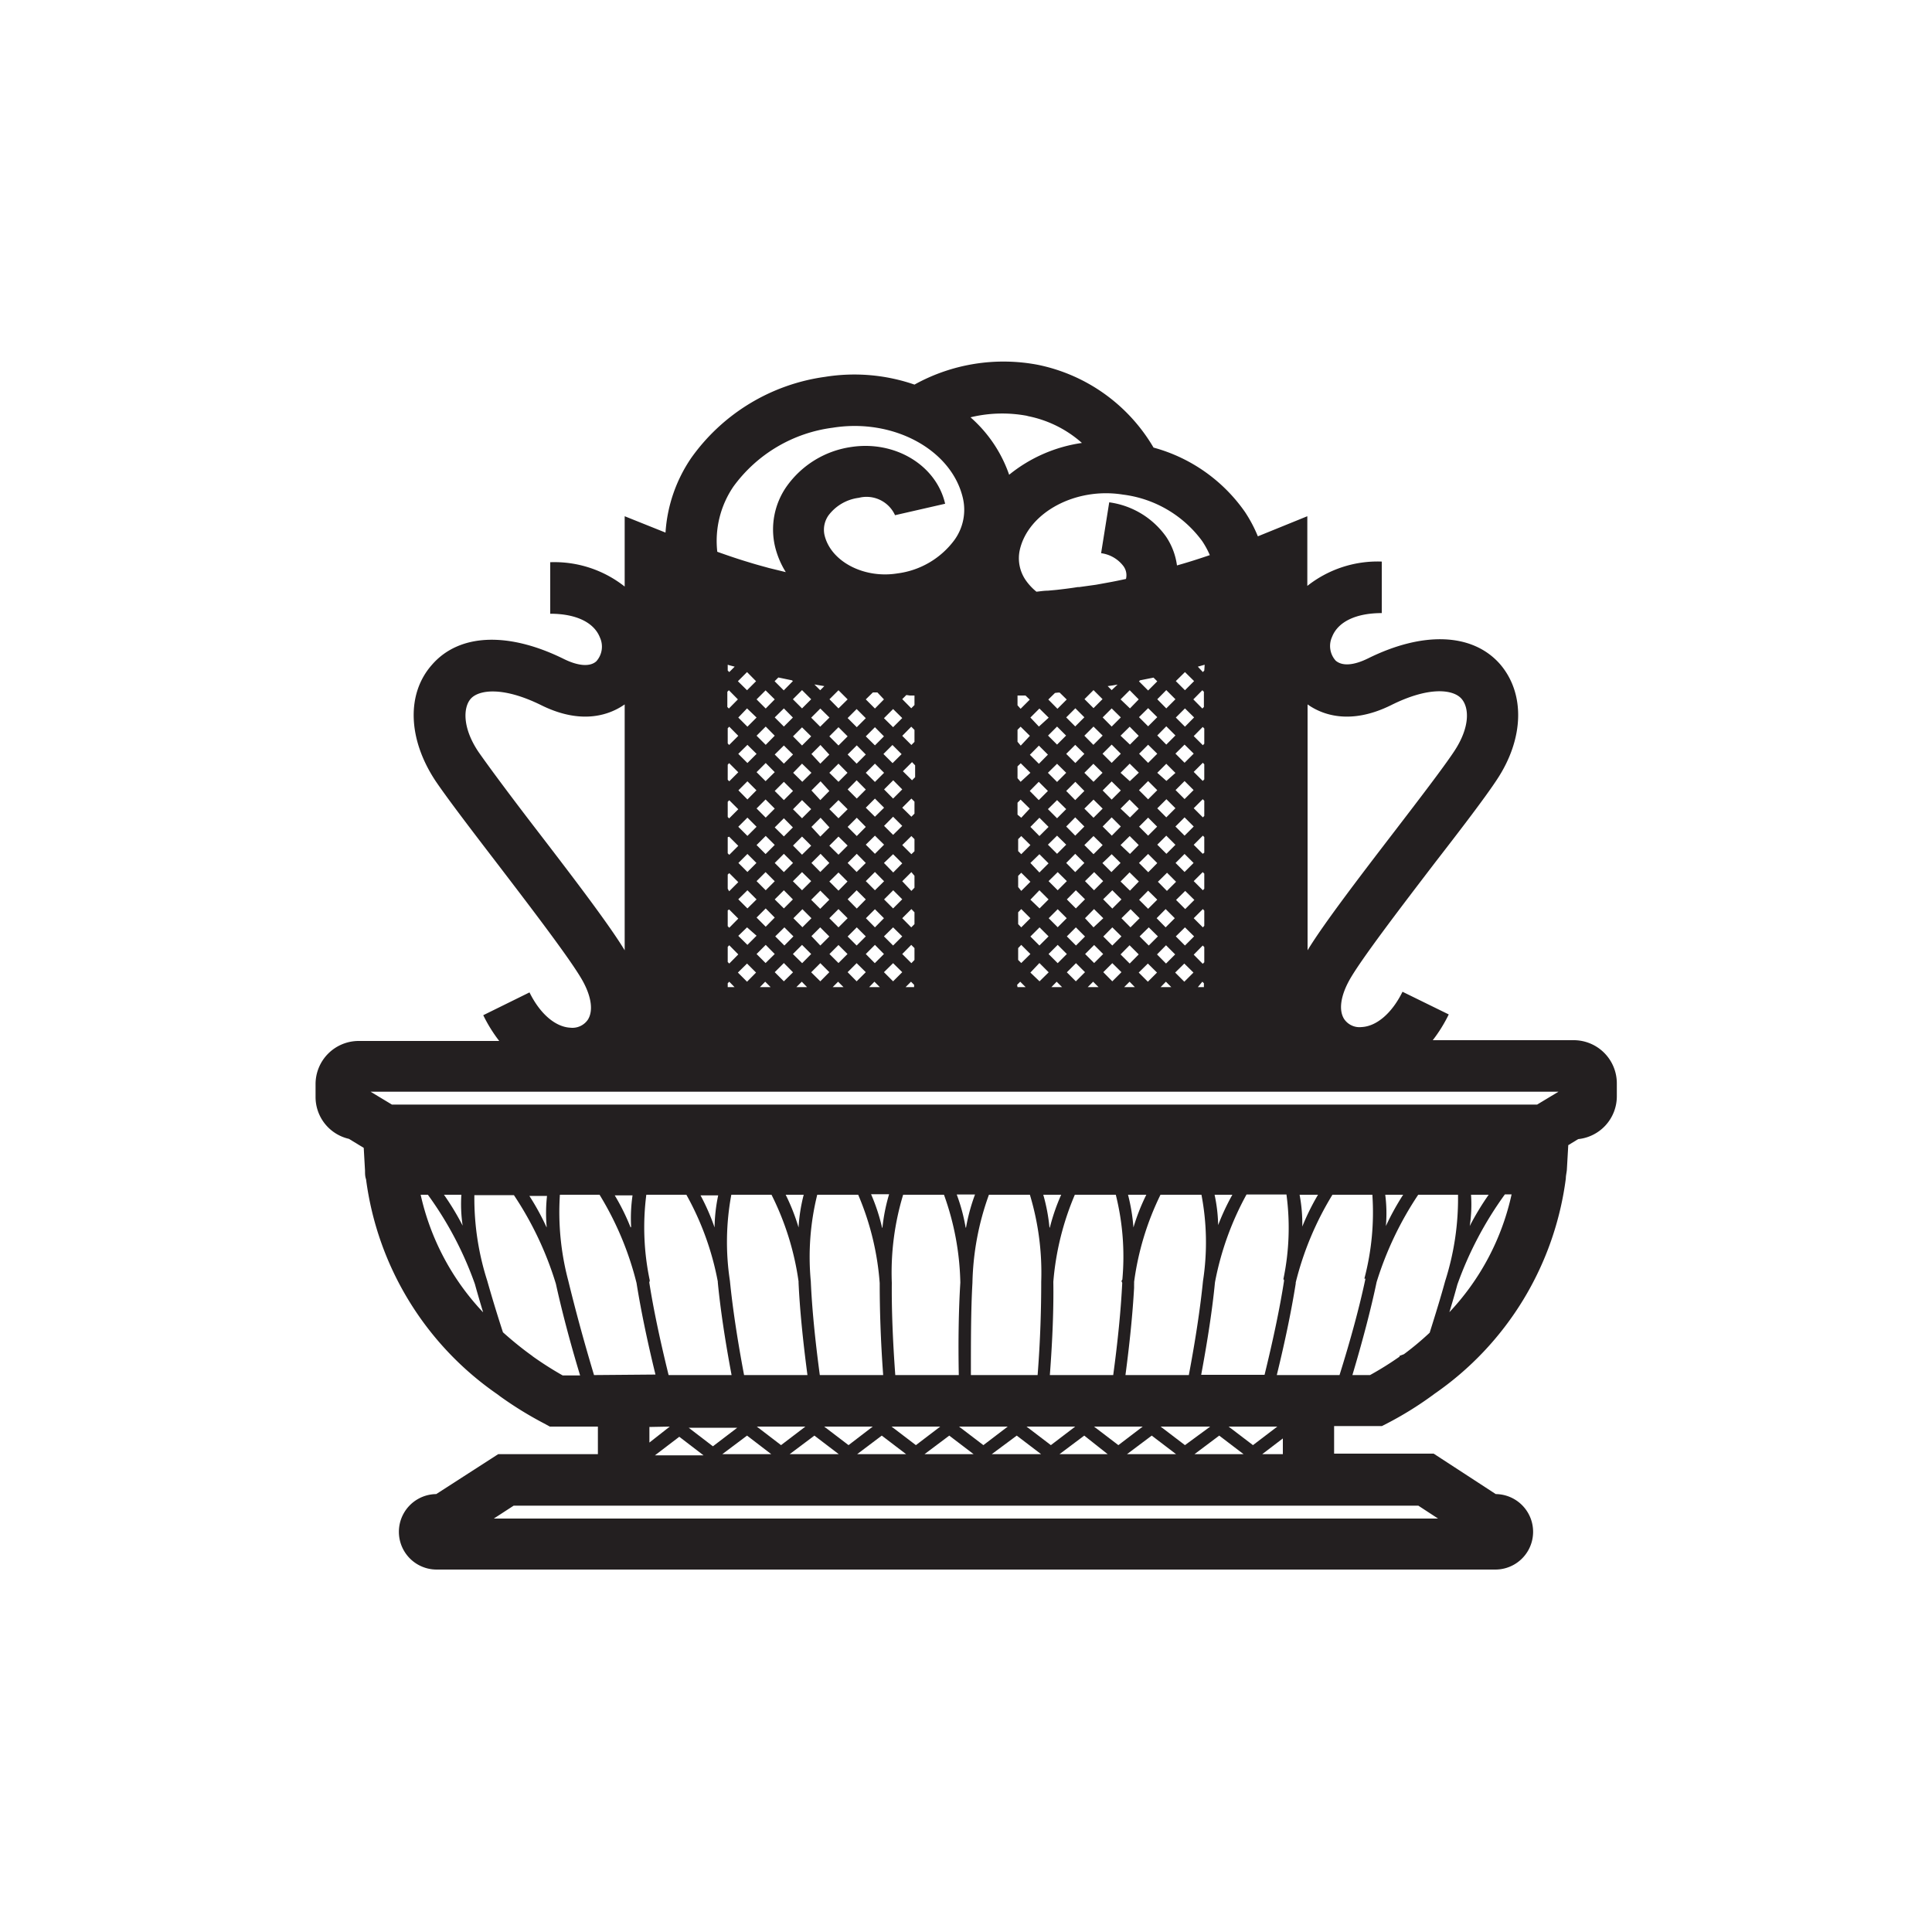 <svg id="Symbols" xmlns="http://www.w3.org/2000/svg" viewBox="0 0 150 150"><defs><style>.cls-1{fill:#231f20;}</style></defs><title>dadhi-bold</title><path id="dadhi_bold" class="cls-1" d="M122.15,80.76H111.24a11.46,11.46,0,0,0,1.24-2L108.89,77c-.81,1.65-2,2.68-3.17,2.74a1.44,1.44,0,0,1-1.36-.62c-.42-.66-.29-1.72.35-2.92.82-1.54,4.1-5.82,6.73-9.26,2-2.58,3.85-5,4.76-6.38,2.13-3.19,2.23-6.71.26-9-2.12-2.41-5.95-2.57-10.25-.44-1.12.55-2,.61-2.51.17a1.7,1.7,0,0,1-.28-1.84c.46-1.18,1.86-1.85,3.86-1.85v-4a8.8,8.8,0,0,0-5.78,1.89V40.08l-3.84,1.56a10.78,10.78,0,0,0-1-1.89,12.72,12.72,0,0,0-7.1-5,13.54,13.54,0,0,0-9-6.43A14.26,14.26,0,0,0,71,29.86a14.32,14.32,0,0,0-6.95-.6,15.3,15.3,0,0,0-10.38,6.29,11.58,11.58,0,0,0-2,5.8L48.5,40.08v5.46a8.8,8.8,0,0,0-5.78-1.89v4c2,0,3.4.67,3.86,1.85a1.7,1.7,0,0,1-.28,1.84c-.48.44-1.39.38-2.51-.17-4.3-2.13-8.13-2-10.25.44-2,2.25-1.87,5.77.26,9,.91,1.35,2.78,3.8,4.76,6.38,2.63,3.44,5.91,7.72,6.73,9.26.64,1.2.77,2.26.35,2.92a1.45,1.45,0,0,1-1.36.62c-1.17-.06-2.36-1.09-3.17-2.74l-3.59,1.77a11.46,11.46,0,0,0,1.24,2H27.85a3.35,3.35,0,0,0-3.35,3.35v1a3.33,3.33,0,0,0,2.59,3.25l1.15.7.1,1.77c0,.22,0,.45.08.67A24.07,24.07,0,0,0,38.6,108.24l.24.18a28.45,28.45,0,0,0,3.41,2.1l.44.24h3.73v2.14H38.68L33.87,116a2.93,2.93,0,0,0,.06,5.86h82.14a2.93,2.93,0,0,0,.06-5.86l-4.82-3.14h-7.73v-2.14h3.71l.43-.22a27,27,0,0,0,3.43-2.12l.23-.17h0a24.07,24.07,0,0,0,10.19-16.71c0-.22.06-.45.08-.67l.11-1.92.77-.47a3.34,3.34,0,0,0,3-3.32v-1A3.35,3.35,0,0,0,122.15,80.76ZM56.5,76.34l.12-.12.41.42H56.5Zm0-1.65V73.51l.12-.12.7.71-.7.71Zm0-18.15.12-.12.7.71-.71.71-.11-.12ZM79.62,54l.33.32-.71.71L79,54.76V54h.36Zm9.94-1.39.29.29-.71.71-.71-.71.08-.08Zm3.94,3.95v1.18l-.11.12-.71-.71.7-.71Zm0,18.15-.12.12-.7-.71.7-.71.12.12Zm-3-2.71-.7-.71.7-.71.71.71ZM92,72l.71.7-.71.71-.71-.71Zm-30.4-.71.7-.7.7.7-.7.7Zm0,1.41-.7.71-.71-.71.71-.7ZM70.64,54,71,54v.74l-.25.25-.7-.71.32-.32ZM87.73,69.15,87,68.44l.7-.71.72.71Zm1.41,0,.71.7-.71.71-.7-.7Zm-24.75-.71.71-.7.7.7-.7.71Zm0,1.41-.71.71-.7-.7.71-.71Zm21.22-7.07-.71.71-.71-.71.71-.7Zm0-1.41.7-.7.71.7-.71.71Zm-.71,4.95-.71-.71.71-.7.71.7Zm1.41,0L87,67l-.71.71-.7-.7ZM84.19,67l-.71.71-.7-.71.7-.71Zm1.42-2.83.7-.71.71.71-.7.71Zm-1.42,0-.71.71-.7-.71.7-.71Zm-1.41,1.41-.71.71-.71-.71.71-.7Zm-15.56,0,.71-.7.71.7-.71.71Zm0,1.42-.71.7-.7-.7.71-.71Zm.71-5,.71.71-.71.7-.71-.7Zm-1.41,0-.71-.71.7-.71.71.72Zm3.53.71.71-.71.24.24v.93l-.24.24Zm0,1.41-.71.7-.7-.7.7-.71Zm1-4.7v.92l-.24.24-.71-.7.71-.71Zm-1,1.87-.71.71-.7-.71.71-.71ZM67.22,64.2l-.7.71-.71-.71.71-.71Zm2.12,2.12.71.71-.7.71L68.63,67Zm.71-.71.71-.7.24.24v.94l-.24.23Zm9,.47v-.93l.24-.24.71.7-.71.71Zm1.65.24.71.71-.71.71L80,67Zm0-1.41L80,64.2l.7-.71.71.71Zm-1.41-1.42L79,63.25v-.93l.24-.24.71.7ZM71,56.67v.93l-.24.24-.71-.71.7-.71Zm-1,1.88-.7.7-.71-.71.7-.7ZM68.64,60l-.71.71L67.22,60l.71-.71Zm-2.13-.71-.7-.71.71-.71.7.71ZM65.8,60l-.7.7-.71-.7.71-.71Zm-1.41,1.41-.7.71L63,61.37l.71-.71Zm.71.71.71.71-.71.7-.71-.71Zm-.7,2.12-.71.71L63,64.2l.71-.71Zm.7.71.71.7-.71.71-.71-.7ZM64.39,67l-.7.7L63,67l.71-.71Zm2.12,2.12.71.71-.7.71-.71-.72Zm.71-.71.71-.71.71.72-.71.7Zm2.13.71.7.7-.71.71-.7-.7Zm.7-.7.71-.71L71,68v.92l-.24.25Zm9,.45V68l.24-.24.71.7-.71.71Zm1.65.25.71.71-.7.7L80,69.85Zm.71-.71.71-.7.71.7-.71.71Zm2.12.71.71.7-.71.71-.7-.7Zm.71-.71.71-.7.7.7-.71.71Zm2.12.71.71.71-.71.71-.71-.72ZM88.43,67l.71-.7.71.71-.7.71Zm-.7-.7L87,65.61l.71-.7.7.7Zm.71-2.12.7-.7.7.7-.7.7Zm-.71-.71L87,62.78l.7-.7.71.71Zm.7-2.12.71-.71.71.71-.71.71Zm-.71-.7L87,60l.71-.71.71.7Zm.72-2.13.7-.7.71.7-.71.71Zm-.71-.71L87,57.12l.71-.7.7.71Zm-.71.71-.71.71-.71-.71.71-.71ZM85.6,60l-.7.7L84.19,60l.7-.7Zm-1.41,1.41-.71.71-.7-.71.71-.71Zm-1.41,1.41-.71.71-.71-.71.71-.7Zm-2.13-.7-.7-.71.7-.71.71.71Zm-1.41-1.42L79,60.42V59.5l.25-.24L80,60Zm-9.19-4.95-.71.71-.71-.7.71-.71Zm-1.42,1.42-.7.7-.71-.7.71-.71Zm-2.11-.71-.71-.71.7-.7.71.71Zm-.71.71-.71.71-.71-.71.71-.71Zm-1.42,1.42-.7.7L63,58.54l.7-.7Zm-2.12-.71-.7-.71.7-.7.71.7Zm-.7.7-.71.71-.71-.71.71-.7Zm.7.71L63,60l-.71.7-.71-.7Zm-.7,2.12-.71.71-.71-.71.71-.71Zm.7.71.71.7-.71.71-.7-.7Zm-.71,2.12-.7.7-.71-.7.71-.71Zm.71.71.71.71-.71.7-.7-.71ZM61.57,67l-.71.71L60.15,67l.71-.71Zm.7.71.71.7-.71.71-.71-.7Zm-.71,2.12-.7.7-.71-.7.71-.71ZM63.68,72l.71.71-.7.7L63,72.68Zm.71-.71.71-.71.71.71L65.1,72Zm2.13.71.7.7-.71.71-.7-.7Zm.71-.71.7-.7.7.7-.7.71Zm2.11.71.71.7-.71.71-.71-.71Zm.71-.71.71-.71.24.25v.92l-.25.25Zm9,.46v-.92l.24-.25.71.71-.71.71Zm1.66.25.7.7-.71.71-.7-.7Zm.71-.71.7-.7.7.7-.7.7Zm2.11.71.71.71-.7.7-.71-.71Zm.71-.71.7-.71.72.71L84.9,72Zm2.12.71.71.7-.71.71-.7-.7Zm.71-.71.71-.7.7.7-.71.71Zm2.12.71.71.7-.71.71-.71-.71Zm2.12-2.13.71-.7.71.7-.71.71Zm-.71-.7-.7-.71.71-.7.7.7ZM91.27,67l.7-.7.7.7-.7.7Zm-.71-.71-.71-.71.7-.7.71.71Zm.7-2.12.71-.71.71.71-.71.71Zm-.71-.71-.7-.7.71-.71.7.7Zm.72-2.12.7-.7.7.7-.7.7Zm-.71-.71L89.85,60l.7-.7.71.71Zm.7-2.12.71-.7.71.7-.71.71Zm-.71-.7-.7-.71.7-.71.71.71Zm-1.41-1.42-.71-.71.71-.7.71.7ZM87.73,55,87,54.3l.71-.71.7.71Zm-.71.7-.71.71-.7-.71.7-.7Zm-1.41,1.41-.72.72-.7-.71.71-.71Zm-1.42,1.42-.7.71-.71-.71.7-.7ZM82.78,60l-.71.71L81.36,60l.71-.7Zm-2.12-.7-.7-.7.7-.71.7.7Zm-1.41-1.41L79,57.59v-.93l.24-.24.72.71ZM68.63,54.3l-.7.71-.71-.71.55-.54h.1l.25,0Zm-2.82,0L65.1,55l-.7-.71.7-.7ZM64.4,55.71l-.72.71-.7-.7.71-.71ZM62.27,55l-.71-.71.71-.71.71.71Zm-.71.71-.7.7-.71-.71.71-.7Zm-1.41,1.41-.7.71-.71-.71.71-.71Zm-1.41,1.41-.71.71-.71-.71.71-.7Zm.71.71.7.71-.71.7-.7-.7Zm-.72,2.12-.7.71-.7-.71.7-.7Zm.71.71.71.71-.7.7-.71-.71Zm-.7,2.12-.71.71-.71-.71.71-.71Zm.71.71.7.7-.71.71-.7-.7ZM58.73,67l-.7.7-.7-.7.7-.7Zm.71.71.71.71-.7.7-.71-.71Zm-.7,2.12-.71.7-.71-.71.71-.7Zm.71.7.7.71-.7.71-.71-.71Zm-.71,2.12-.71.71-.71-.7L58,72Zm.71.71.7.71-.71.7-.7-.7Zm1.41,1.41.71.72-.71.7-.71-.71Zm.7-.7.71-.71.71.71-.7.71Zm2.13.71.7.7-.7.71-.71-.7Zm.71-.71.7-.7.7.7-.7.7Zm2.11.71.71.7-.71.71-.7-.71Zm.71-.71.71-.71.7.71-.71.71Zm2.12.71.71.7-.71.71-.71-.71Zm.71-.71.7-.71.25.25v.92l-.24.25Zm9,.46v-.92l.24-.25.71.71-.71.7Zm1.65.24.72.72-.71.7L80,75.51Zm.71-.7.71-.71.71.71-.71.71Zm2.13.71.7.7-.71.71-.7-.7Zm.71-.71.7-.7.7.7-.7.7Zm2.11.71.71.7-.71.71-.7-.71ZM87,74.1l.7-.71.71.71-.7.71Zm2.12.71.71.7-.71.71-.71-.71Zm.71-.71.7-.71.71.71-.71.71Zm2.12.71.71.7-.71.71-.71-.71ZM93.39,72l-.71-.71.71-.71.11.12v1.18Zm.11-3-.11.12-.71-.71.7-.7.12.12Zm-.12-2.71-.7-.7.71-.71.11.11V66.2Zm.12-2.94-.11.11-.71-.71.7-.7.12.12Zm-.12-2.72-.7-.7.71-.71.11.12v1.17ZM92,56.42l-.71-.71L92,55l.71.7ZM90.55,55l-.7-.71.7-.71.71.71Zm-4.24-1.42L86,53.27l.36-.05.41-.07Zm-1.41,0,.7.7-.7.7-.7-.7Zm-.71,2.11-.71.71-.7-.7.71-.71Zm-1.42,1.42-.7.7-.7-.7.7-.7Zm-2.11-.7L80,55.71l.7-.7.72.71ZM64,53.27l-.32.32-.45-.45.47.08Zm-2.44-.39-.71.72-.71-.71.29-.29,1.06.22ZM60.15,54.3l-.7.71-.71-.71.7-.7Zm-1.41,1.41-.71.71-.71-.71L58,55Zm-2.13,3.54.71.71-.7.7-.12-.12V59.37Zm-.11,3,.12-.12.7.7-.71.71-.11-.11Zm.11,2.71.71.71-.7.7-.12-.12V65Zm-.11,2.94.12-.11.7.7-.71.71L56.5,69Zm.11,2.71.71.71-.7.71-.12-.12V70.68ZM58,74.81l.7.7-.7.71-.71-.71Zm1.41,1.41.42.42H59Zm2.84,0,.41.42h-.83Zm2.82,0,.42.42h-.84Zm2.82,0,.42.42h-.83Zm2.84,0,.24.24v.18h-.66Zm8.24.24.24-.24.42.42H79Zm3.07-.24.42.42h-.83Zm2.83,0,.42.42h-.84Zm2.83,0,.41.42h-.83Zm2.82,0,.42.42h-.83Zm2.83,0,.12.12v.3H93Zm.12-22.51v1.18l-.12.12-.7-.71.7-.71ZM92,53.59l-.71-.71.71-.7.71.7Zm-9.84.18h.11l.55.54-.72.72-.71-.72.52-.51ZM58,52.18l.7.71-.7.7-.71-.7Zm-.71,2.12-.7.71-.12-.12V53.71l.12-.12ZM93.5,52.06l-.11.12L93,51.76l.53-.15Zm-36.88.12-.12-.12v-.45c.18.06.36.1.54.15ZM108,54.75c3-1.5,4.85-1.21,5.47-.5s.66,2.24-.58,4.1c-.83,1.25-2.66,3.64-4.6,6.17-2.75,3.58-5.56,7.26-6.77,9.26V54.69C102.6,55.46,104.78,56.34,108,54.75ZM93.33,42a6.57,6.57,0,0,1,.6,1.1c-.68.23-1.38.46-2.1.67l-.45.13a5.26,5.26,0,0,0-.85-2.24A6.48,6.48,0,0,0,86.12,39l-.63,3.95a2.6,2.6,0,0,1,1.73,1,1.19,1.19,0,0,1,.2,1h0c-.47.1-.94.2-1.45.29l-.88.16-1.3.18-.11,0c-.56.09-1.13.16-1.67.22l-.66.06c-.29,0-.59.05-.88.08a4.38,4.38,0,0,1-.81-.86,3,3,0,0,1-.48-2.4c.67-2.9,4.33-4.87,8-4.28A9,9,0,0,1,93.33,42Zm-13.56-9.7A8.92,8.92,0,0,1,84,34.39a11.56,11.56,0,0,0-5.65,2.47,10.49,10.49,0,0,0-3-4.46A10.46,10.46,0,0,1,79.77,32.29ZM56.94,37.78a11.32,11.32,0,0,1,7.7-4.57c4.71-.76,9.25,1.7,10.12,5.47a4,4,0,0,1-.64,3.22,6.53,6.53,0,0,1-4.45,2.62c-2.6.42-5.19-.93-5.66-3a1.94,1.94,0,0,1,.31-1.5,3.49,3.49,0,0,1,2.36-1.37A2.43,2.43,0,0,1,69.49,40l3.89-.89c-.69-3-3.91-4.94-7.33-4.4a7.44,7.44,0,0,0-5,3.09,5.82,5.82,0,0,0-.88,4.62,6.72,6.72,0,0,0,.84,2l-1.31-.32c-.5-.14-1-.27-1.54-.44-.84-.25-1.66-.53-2.47-.82A7.5,7.5,0,0,1,56.94,37.78ZM41.73,64.52C39.79,62,38,59.6,37.13,58.35c-1.24-1.86-1.17-3.43-.58-4.1s2.43-1,5.47.5c3.21,1.59,5.38.71,6.48-.06V73.78C47.29,71.78,44.48,68.1,41.73,64.52ZM121,84.76l-1.66,1H30.43l-1.66-1Zm-15,14.51v.07c-.44,2.08-1.11,4.58-2,7.42H99.13c.67-2.74,1.15-5.09,1.47-7.11v-.08a24.16,24.16,0,0,1,2.85-6.81h3.1a20.17,20.17,0,0,1-.62,6.51Zm-59.88,7.49c-.83-2.76-1.49-5.23-2-7.33a20.76,20.76,0,0,1-.65-6.67h3.08a24.32,24.32,0,0,1,2.87,6.85v0c.32,2,.8,4.37,1.47,7.11Zm53.57-7.4v0l0,.11c-.32,2.06-.82,4.45-1.51,7.27H93.26c.5-2.69.87-5.1,1.07-7.18a23,23,0,0,1,2.45-6.82h3.1a19.43,19.43,0,0,1-.24,6.58h0Zm-49.24.06a19.94,19.94,0,0,1-.27-6.66h3.11a22.21,22.21,0,0,1,2.44,6.74v.06c.2,2.07.56,4.49,1.07,7.2H51.91c-.69-2.81-1.19-5.2-1.5-7.19Zm6.39-6.66H59.9A21.67,21.67,0,0,1,62,99.49v.1c.09,2,.33,4.44.69,7.17H57.77c-.52-2.75-.89-5.21-1.1-7.32A20,20,0,0,1,56.78,92.76Zm6.67,0h3.12a21.48,21.48,0,0,1,1.67,6.86h0c0,2,.07,4.43.27,7.14H63.65c-.37-2.76-.61-5.2-.7-7.28A20.1,20.1,0,0,1,63.45,92.76Zm9.78,0a21.27,21.27,0,0,1,1.27,6.82c-.13,2.08-.17,4.5-.12,7.18H69.51c-.2-2.72-.29-5.12-.27-7.16a20.8,20.8,0,0,1,.88-6.84Zm6.67,0a20.93,20.93,0,0,1,.88,6.76c0,2-.06,4.45-.28,7.24H75.38c0-2.68,0-5.09.12-7.16a21.31,21.31,0,0,1,1.28-6.84Zm6.67,0a19.78,19.78,0,0,1,.51,6.58l-.07.12.06.14c-.1,2.07-.34,4.51-.7,7.16H81.51c.21-2.79.3-5.17.27-7.24a21.68,21.68,0,0,1,1.67-6.76Zm6.65,0a19.67,19.67,0,0,1,.12,6.7c-.21,2.09-.58,4.55-1.1,7.3H87.38c.33-2.49.56-4.77.67-6.77V99.7a.92.92,0,0,0,0-.16,21.93,21.93,0,0,1,2.05-6.78Zm-30.75,18-1.89,1.44-1.88-1.44Zm5.23,0-1.88,1.44-1.89-1.44Zm5.24,0-1.89,1.44-1.89-1.44Zm5.24,0-1.89,1.44-1.89-1.44Zm5.24,0-1.89,1.44-1.89-1.44Zm5.24,0-1.89,1.44-1.89-1.44Zm5.24,0L92,112.2l-1.89-1.44Zm7-18h1.37a18.35,18.35,0,0,0-1.22,2.47A12.14,12.14,0,0,0,100.9,92.76Zm-6.38,2.51a12.28,12.28,0,0,0-.28-2.51h1.38A18,18,0,0,0,94.52,95.27ZM88,95.3a14.73,14.73,0,0,0-.42-2.54H89A16,16,0,0,0,88,95.3Zm-6.52,0A14,14,0,0,0,81,92.76h1.39A15.54,15.54,0,0,0,81.51,95.31Zm-6.51,0a13.93,13.93,0,0,0-.69-2.56H75.7A14.71,14.71,0,0,0,75,95.32Zm-6.49,0a14.7,14.7,0,0,0-.85-2.58h1.4A14,14,0,0,0,68.51,95.34ZM62,95.3a15.92,15.92,0,0,0-1-2.54h1.4A13,13,0,0,0,62,95.3Zm-6.52,0a17.07,17.07,0,0,0-1.09-2.49h1.37A12.8,12.8,0,0,0,55.48,95.25Zm-6.52,0a17,17,0,0,0-1.23-2.49h1.38A12.3,12.3,0,0,0,49,95.25Zm-6.52,0a19.29,19.29,0,0,0-1.34-2.45h1.37A12.16,12.16,0,0,0,42.44,95.21Zm14.8,15.55-1.89,1.44-1.88-1.44Zm-2.62,2.14H50.85l1.89-1.44ZM58,111.46l1.88,1.44H56.08Zm5.23,0,1.89,1.44H61.31Zm5.23,0,1.89,1.44H66.55Zm5.24,0,1.89,1.44H71.78Zm5.24,0,1.89,1.44H77Zm5.24,0L86,112.9H82.26Zm5.24,0,1.89,1.44H87.5Zm5.24,0,1.89,1.44H92.74Zm.73-.7h3.78l-1.89,1.44Zm12.19-18h1.36a20.23,20.23,0,0,0-1.34,2.43A11.36,11.36,0,0,0,107.55,92.76Zm8,0a21,21,0,0,0-1.47,2.43,11,11,0,0,0,.1-2.43Zm-79.76,0a11.4,11.4,0,0,0,.1,2.4,20.46,20.46,0,0,0-1.45-2.4Zm-3.15,0h.55a27.17,27.17,0,0,1,3.65,6.93v0c.19.69.41,1.44.64,2.2A19.42,19.42,0,0,1,32.66,92.76Zm8.69,12.54-.22-.16c-.74-.54-1.43-1.11-2.09-1.7-.47-1.44-.88-2.8-1.22-4a21,21,0,0,1-1-6.65h3.07a26,26,0,0,1,3.26,6.89c.44,2,1.07,4.44,1.88,7.11H43.69A26.6,26.6,0,0,1,41.35,105.3ZM52,110.76,50.42,112v-1.21Zm59.65,7.14H38.34l1.54-1h70.24ZM98,112.9l1.6-1.22v1.22Zm10.66-7.63,0,.06a25.19,25.19,0,0,1-2.29,1.43H105c.82-2.75,1.45-5.17,1.88-7.22a26,26,0,0,1,3.23-6.78h3.09a21,21,0,0,1-1,6.71c-.33,1.21-.74,2.54-1.2,4a22.56,22.56,0,0,1-2,1.67Zm3.86-3.36c.23-.75.44-1.48.63-2.18a27.85,27.85,0,0,1,3.69-7h.52A19.37,19.37,0,0,1,112.5,101.91Z"/></svg>